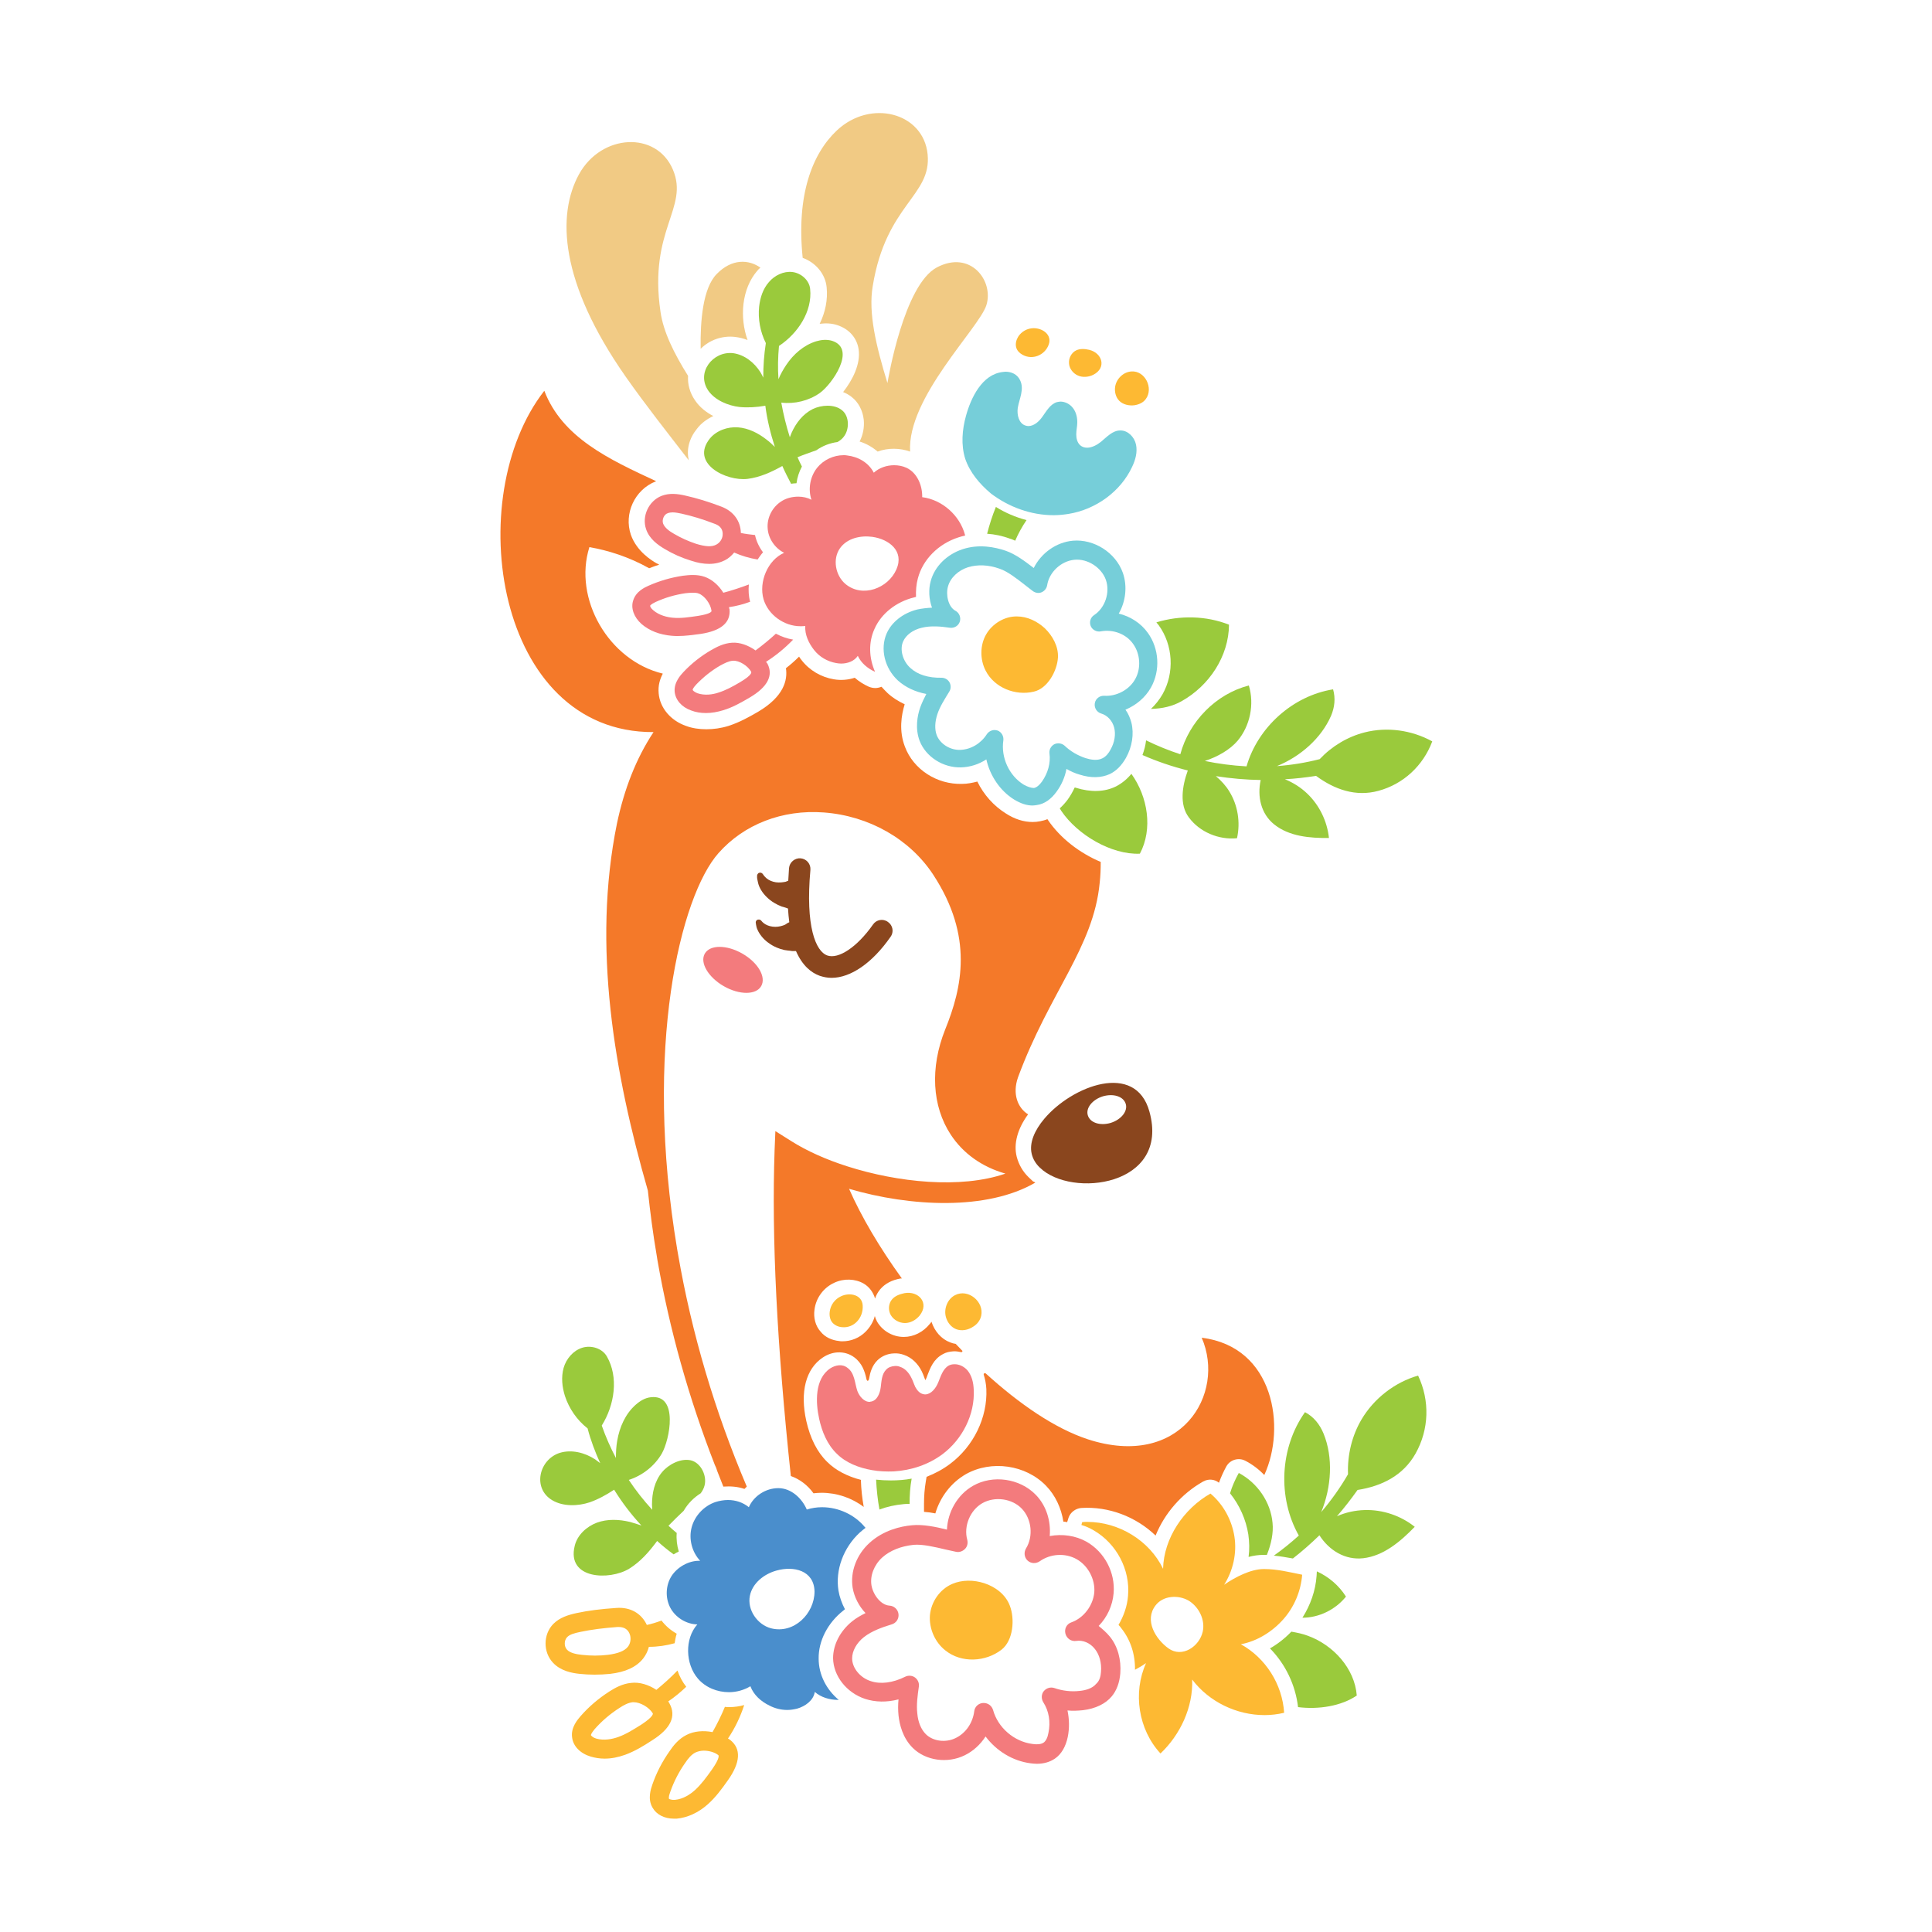 <?xml version="1.0" encoding="utf-8"?>
<svg version="1.1" id="Layer_1" xmlns="http://www.w3.org/2000/svg" xmlns:xlink="http://www.w3.org/1999/xlink" x="0px" y="0px"
	 viewBox="0 0 750 750" style="enable-background:new 0 0 750 750;" xml:space="preserve">
<style type="text/css">
	.st0{fill:#F1CA84;}
	.st1{fill:#F47929;}
	.st2{fill:#8A461E;}
	.st3{fill:#4A8ECC;}
	.st4{fill:#F37B7D;}
	.st5{fill:#9ACA3C;}
	.st6{fill:#FDB933;}
	.st7{fill:#76CED9;}
</style>
<g>
	<path class="st0" d="M267.4,178.7c-8.1-10.5-16.6-21.2-24.6-32.6c-25.5-36.5-26.7-62.7-18-78.5c8.7-15.7,30-16.8,36.4-1.8
		c6.4,15-9.5,23.3-4.8,55.2c1.1,7.8,5.2,16.1,10.7,24.9c-0.2,3.3,0.7,6.6,2.7,9.5c1.8,2.7,4.4,4.7,7.1,6.1c-2.5,1.2-4.7,2.8-6.3,4.9
		C267.5,170.2,266.4,174.6,267.4,178.7z M285.4,130.8c1.6,0.2,3.3,0.6,4.8,1.2c-1.6-4.5-2.1-9.3-1.6-13.9c0.6-5.1,2.4-9.5,5.3-12.9
		c0.4-0.5,0.8-0.9,1.3-1.3c-4.5-3.2-11.1-3.6-17,2.5c-5.3,5.4-6.4,18-6.2,29C275.4,132,280.3,130.2,285.4,130.8z M320.9,111.5
		c0.5,4.8-0.5,9.7-2.7,14.2c2.4-0.3,4.7-0.2,6.8,0.5c4.6,1.5,7.6,4.9,8.3,9.3c0.9,5.8-2.4,12.1-6,16.7c1.2,0.5,2.3,1.1,3.3,1.9
		c2.6,2,4.3,5.2,4.7,8.8c0.3,3-0.3,6-1.6,8.5c2.6,0.8,5,2.2,7,3.9c4-1.5,8.7-1.4,12.6,0c-1.2-20.9,26.7-47.8,29.6-56.8
		c3-9.4-6.1-21.6-19.2-14.7c-12.8,6.8-18.9,43.2-19.2,44.9c-4.4-14.4-7.5-27.2-5.7-37.7c5.2-31.8,22.9-34.9,21.3-51.1
		c-1.6-16.2-22.2-21.6-35.3-9.2c-9.5,9-15.7,25-13.2,49.4C316.6,101.9,320.4,106.3,320.9,111.5z"/>
	<path class="st1" d="M426.9,342.7c0.3-2.7,0.4-5.4,0.4-8.1c-8.1-3.4-15.7-9.2-20.5-16.3c-0.1-0.1-0.1-0.2-0.2-0.3
		c-0.9,0.4-1.9,0.6-2.8,0.8c-1,0.2-1.9,0.3-2.9,0.3c-3.5,0-7-1.1-10.4-3.3c-4.8-3-8.6-7.3-11.1-12.4c-1.9,0.5-3.9,0.9-5.9,0.9
		c-9.8,0.3-18.9-5.6-22.2-14.4c-2.4-6.2-1.4-12.3-0.1-16.5c-2.5-1.2-4.8-2.6-6.7-4.4c-0.8-0.8-1.6-1.6-2.3-2.4
		c-0.8,0.3-1.6,0.5-2.4,0.5c-0.9,0-1.7-0.2-2.5-0.5c-2-0.9-3.9-2.1-5.5-3.5c-2.4,0.8-5.3,1.1-8.1,0.6c-4.9-0.8-9.5-3.5-12.5-7.4
		c-0.4-0.5-0.7-0.9-1-1.4c-1.6,1.6-3.3,3.1-5.1,4.5c0.7,4.6-0.8,11-10.8,16.9c-3.6,2.1-7.2,4.1-11.5,5.5c-2.9,0.9-5.8,1.3-8.6,1.3
		c-2.8,0-5.5-0.4-7.9-1.3c-6-2.1-10.1-7-10.6-12.6c-0.3-3.1,0.5-5.6,1.6-7.7c-21.1-5.1-34.8-29.1-28.5-49.1
		c7.1,1.2,15.4,3.8,23.2,8.2c1.3-0.5,2.6-1,3.9-1.4c-0.3-0.2-0.7-0.4-1-0.5c-1.9-1.1-7.7-4.6-10-11.1c-2.8-8.2,1.5-17.5,9.6-20.7
		c0.1,0,0.1,0,0.2-0.1c-18.3-8.5-36.4-16.9-43.4-35.1c-32.3,41.4-18.9,132.8,42.4,132.5c-6.8,10.3-11.4,22.2-14.2,35.5
		c-9.7,47.6-1,97.2,12,142.5c0.9,8.4,2,16.9,3.5,25.6l0.2,1.3c4.7,27,12.2,53.7,22.3,79.6c0.4,0.8,0.7,1.5,0.9,2.3
		c0.8,2,1.6,4.1,2.4,6.1c2.8-0.2,5.6,0,8.2,0.9c0.3-0.3,0.6-0.6,0.9-0.9c-12.4-29.2-21.4-59.5-26.7-90.3l-0.3-1.7
		c-13.2-78.6,1.3-137.3,16-153.9c9.9-11.2,24.8-17,40.9-15.8c17.5,1.3,33.4,10.3,42.5,24.2c15.7,24,11.2,43.8,4.6,60.1
		c-5.9,14.8-5.1,29.7,2.2,40.8c4.8,7.3,12.1,12.5,21.2,15.1c-17.4,6-41.9,3.4-61.3-2.8c-8.2-2.6-15.8-6-21.8-9.8l-6.2-3.9l-0.3,7.3
		c-1.2,34,0.9,75.8,6.3,126.6c3.4,1.2,6.5,3.5,8.8,6.7c1-0.1,2-0.2,3.1-0.2c6,0,11.8,2,16.4,5.5c-0.6-3.4-1-6.9-1.1-10.4l0-0.1
		c-5.3-1.4-9.8-3.7-13.1-7c-3.9-3.8-6.6-9.2-8.1-15.9c-2.5-11.2-0.2-20.2,6.4-24.6c1.8-1.2,3.8-1.9,5.8-2c2.3-0.1,4.5,0.5,6.4,1.9
		c3.1,2.3,4.1,5.5,4.7,8.2c0.2,1.3,0.9,1.2,1.1,0c0.4-2.3,1.1-4.9,3.2-7c1.6-1.6,3.9-2.6,6.3-2.7c1.4-0.1,2.8,0.1,4.1,0.6
		c2.9,1,5.3,3.3,6.8,6.3c0.4,0.8,0.7,1.6,1,2.4c0.1,0.4,0.3,0.7,0.4,1.1c0.2-0.3,0.3-0.6,0.5-1l0.4-1.1c1-2.6,2.3-6.1,5.9-8
		c1.2-0.7,2.5-1,4-1.1c1-0.1,2.1,0.1,3.1,0.3c0.4,0.1,0.7-0.4,0.4-0.6c-0.8-0.8-1.6-1.7-2.5-2.6c-0.7-0.1-1.5-0.3-2.2-0.6
		c-3.4-1.3-6-4.3-7.2-8c-0.2,0.3-0.4,0.6-0.7,0.9c-2.5,3.1-6.2,5-10,5h-0.1c-4.2,0-8.2-2.3-10.3-5.9c-0.4-0.7-0.7-1.5-0.9-2.2
		c-0.6,2.3-1.9,4.4-3.6,6.1c-2.4,2.4-5.6,3.7-9,3.7c-0.4,0-0.8,0-1.2-0.1h0c-2.9-0.3-5.5-1.5-7.2-3.6c-2-2.2-2.9-5.4-2.4-8.7
		c0.6-4.5,3.5-8.4,7.6-10.3c3.8-1.8,8.2-1.6,11.5,0.3c2.2,1.3,3.7,3.4,4.4,5.8c0.4-1.3,1.1-2.5,2-3.6c1.9-2.2,4.5-3.6,8-4.2
		c0.1,0,0.3,0,0.4,0c-8.6-11.9-15.7-23.9-20.5-34.8c23.8,7,53.6,8.5,72.3-2.4c-0.2-0.1-0.4-0.3-0.6-0.4h-0.2l-1.7-1.6
		c-2.4-2.3-3.9-5-4.7-8c-1.3-5.1,0.3-10.9,4.4-16.5c-4-2.5-6.2-7.9-3.9-14.4C407.4,385.2,424.5,367.8,426.9,342.7z"/>
	<path class="st1" d="M466.5,519.3c9.5,21.9-8.2,51.2-44.3,39.4c-12.7-4.2-26.4-13.6-39.5-25.5c-0.4-0.3-1,0-0.8,0.5
		c0.5,1.6,0.9,3.5,1,5.5c0.5,11-4.9,22.2-14.1,29.1c-2.8,2.1-5.8,3.7-9.1,5l-0.3,1.8c-0.5,2.9-0.7,5.8-0.7,8.8l0,3
		c1.5,0.1,2.9,0.3,4.4,0.6c1.9-6.4,6.1-11.9,11.8-15.2c9.9-5.6,23.3-3.7,31.2,4.5c3.6,3.7,5.9,8.7,6.7,13.9c0.5,0,1,0.1,1.5,0.2
		c0-0.1,0-0.3,0.1-0.4c0.2-0.6,0.3-1,0.4-1.3c0.7-2.1,2.7-3.6,4.9-3.8c10.7-0.7,21.3,3.4,28.9,10.7c3.5-8.6,10-16.2,18.5-21
		c2-1.1,4.4-0.9,6.1,0.5c0.8-2.2,1.8-4.4,2.9-6.4c1.5-2.6,4.8-3.5,7.4-2.1c2.7,1.4,5.2,3.3,7.3,5.5
		C499.3,554.2,494.7,522.8,466.5,519.3z"/>
	<path class="st2" d="M446.2,431.5c-5.4-19.5-30-10-40.8,2.8c-3.8,4.5-5.9,9.4-4.9,13.6c0.5,2.1,1.6,3.9,3.2,5.4h0
		C415.9,465.2,454.3,460.5,446.2,431.5z M428.1,425.6c4.1-1.2,8,0,8.9,2.9c0.9,2.8-1.7,6.1-5.8,7.4c-4.1,1.2-8,0-8.9-2.9
		C421.4,430.2,424,426.9,428.1,425.6z M305.8,358.3c0.4-0.2,0.6-0.3,0.6-0.3c-0.2-1.7-0.4-3.4-0.5-5.3c-0.1,0-0.1,0-0.2-0.1
		c-0.2-0.1-0.4-0.1-0.9-0.3c-0.4-0.1-0.9-0.3-1.4-0.4c-1.8-0.7-4-1.9-5.7-3.6c-1.8-1.7-3-3.8-3.4-5.5c-0.2-0.8-0.3-1.5-0.4-2
		c0-0.5,0-0.8,0-0.8c0-0.4,0.2-0.8,0.6-1.1c0.6-0.3,1.3-0.1,1.6,0.4l0.1,0.1c0,0,0.4,0.7,1.3,1.5c0.9,0.8,2.3,1.4,3.7,1.6
		c1.4,0.2,2.8,0,3.8-0.2c0.3-0.1,0.4-0.2,0.5-0.2c0.1-0.1,0.3-0.1,0.5-0.2c0.1-1.6,0.2-3.2,0.3-4.9c0.2-2.3,2.3-4,4.5-3.8
		c2.3,0.2,4,2.2,3.8,4.5c-2,22,2.1,31.6,6.5,33.2c4.4,1.6,11.7-3.3,17.8-12c1.3-1.9,3.9-2.4,5.8-1c1.9,1.3,2.4,3.9,1,5.8
		c-7.1,10.2-15.5,15.9-22.9,15.9c-1.6,0-3.1-0.3-4.6-0.8c-3.3-1.2-6.7-3.9-9.2-9.6c-0.5,0-1,0-1.5,0c0,0-0.2,0-0.7-0.1
		c-0.2,0-0.4-0.1-0.9-0.1c-0.4-0.1-1-0.1-1.4-0.2c-1.9-0.4-4.2-1.3-6.2-2.8c-2-1.4-3.5-3.4-4.2-5c-0.4-0.8-0.5-1.5-0.6-2
		c-0.1-0.5-0.1-0.7-0.1-0.7c-0.1-0.4,0.1-0.9,0.4-1.1c0.5-0.4,1.3-0.3,1.7,0.2l0.1,0.1c0,0,0.5,0.7,1.5,1.3c1,0.6,2.4,1,3.9,1
		c1.4,0,2.8-0.4,3.7-0.8c0.2-0.1,0.3-0.2,0.5-0.3C305.4,358.5,305.6,358.4,305.8,358.3z"/>
	<path class="st3" d="M317.8,643.9c-0.1-6.9,3.5-13.9,9.6-18.7c0.2-0.2,0.4-0.3,0.6-0.5c-1.2-2.3-2.1-4.8-2.5-7.2
		c-1.3-8,1.9-16.7,8.3-22.6c0.7-0.6,1.4-1.2,2.2-1.8c-0.1-0.1-0.1-0.2-0.2-0.2c-4-4.9-10.3-7.8-16.7-7.8c-2,0-4,0.3-5.9,0.9
		c-1.9-4.4-6.1-8.3-11-8.3c0,0,0,0-0.1,0c-4.8,0-9.5,3-11.4,7.4c-2.3-1.9-5.2-2.8-8.1-2.8c-1.6,0-3.3,0.3-4.9,0.8
		c-4.4,1.5-8,5.3-9.2,9.8c-1.2,4.5,0.1,9.6,3.3,13c-0.2,0-0.4,0-0.5,0c-4.1,0-8.4,2.5-10.6,5.9c-2.3,3.6-2.5,8.5-0.5,12.3
		c2,3.8,6.2,6.4,10.5,6.5c-5,5.6-4.6,15.4,0.2,21c3,3.5,7.5,5.3,12.1,5.3c2.9,0,5.8-0.8,8.3-2.3c1.3,3.4,4.1,5.9,7.4,7.5
		c2.1,1.1,4.5,1.7,6.9,1.7c1.3,0,2.5-0.2,3.8-0.5c3.2-0.9,6.4-3.2,6.9-6.5c2.4,2.1,5.7,3.1,9.1,3.1c0.1,0,0.1,0,0.2,0
		C320.8,655.9,317.8,650.1,317.8,643.9z M299.3,632.1c-5.3-1.4-9.3-7.2-8.2-12.6c1-5,5.6-8.5,10.3-9.8c6.7-1.9,14.6-0.1,14.8,8.1
		C316.2,626.4,308.2,634.4,299.3,632.1z"/>
	<path class="st4" d="M295.5,382.8c-2,3.5-8.5,3.5-14.6,0c-6-3.5-9.3-9.1-7.3-12.6c2-3.5,8.5-3.5,14.6,0
		C294.3,373.7,297.5,379.3,295.5,382.8z M430.9,635.4c3,3.7,4.4,8.9,4,14.2c-0.3,3.6-1.4,6.6-3.3,8.9c-2.4,2.9-6.3,4.8-11.2,5.4
		c-2,0.2-4,0.3-6,0.1c0.7,3.3,0.8,6.9,0.1,10.3c-0.8,3.8-2.5,6.7-5,8.4c-1.9,1.3-4.3,2-7,2c-0.8,0-1.7-0.1-2.5-0.2
		c-6.9-0.9-13.2-4.8-17.4-10.4c-2,3.1-4.8,5.7-8.1,7.3c-6.7,3.3-15.2,2.1-20.2-2.9c-3.9-3.9-5.1-9-5.5-12.6c-0.2-2.1-0.2-4.1,0-6.2
		c-4.6,1.2-9,1.1-13-0.2c-7.2-2.4-12.3-8.9-12.4-15.8c0-5.2,2.7-10.5,7.4-14.3c1.6-1.3,3.4-2.3,5.2-3.2c-2.6-2.7-4.4-6.3-5-9.8
		c-1-6.2,1.5-12.9,6.6-17.5c5.3-4.8,11.9-6.4,16.5-6.8c4.2-0.4,9.1,0.6,13.5,1.7c0.3-6.8,4-13.5,10.1-17c7.7-4.4,18.2-2.9,24.4,3.5
		c4.1,4.2,5.9,10.2,5.4,16c4.9-0.9,10-0.2,14.3,2.2c7,4,11.2,12,10.5,20c-0.4,4.8-2.5,9.3-5.8,12.7
		C428.1,632.5,429.6,633.8,430.9,635.4z M427.4,649c0.3-3.4-0.6-6.7-2.4-8.9c-1.8-2.3-4.6-3.5-7.2-3.1c-1.9,0.3-3.7-0.9-4.2-2.8
		c-0.5-1.9,0.5-3.8,2.3-4.4c4.8-1.7,8.4-6.5,8.9-11.6c0.4-5.1-2.4-10.4-6.8-12.9c-4.4-2.5-10.2-2.2-14.4,0.8c-1.5,1-3.4,0.9-4.7-0.3
		c-1.3-1.2-1.5-3.2-0.6-4.7c2.9-4.7,2.2-11.4-1.6-15.4c-3.8-4-10.5-4.9-15.3-2.2c-4.8,2.7-7.4,9-5.9,14.3c0.3,1.3,0,2.6-0.9,3.5
		c-0.9,0.9-2.2,1.4-3.5,1.1c-1.3-0.3-2.6-0.6-4.1-0.9c-4.2-1-8.9-2.1-12.3-1.8c-4.9,0.5-9.2,2.2-12.2,4.9c-3.2,2.9-4.8,7.1-4.2,10.8
		c0.6,3.6,3.6,7.7,7,7.9c1.8,0.1,3.3,1.5,3.5,3.3c0.2,1.8-0.9,3.5-2.7,4c-3.6,1.1-7.6,2.5-10.7,4.9c-2.9,2.3-4.6,5.4-4.6,8.3
		c0,3.7,3.1,7.5,7.2,8.8c3.8,1.3,8.6,0.7,13.4-1.7c1.2-0.6,2.7-0.5,3.8,0.3c1.1,0.8,1.7,2.2,1.5,3.5c-0.5,3.5-1,7.1-0.6,10.5
		c0.3,3.4,1.5,6.2,3.3,8c2.8,2.8,7.8,3.4,11.6,1.5c3.9-1.9,6.6-5.8,7.2-10.4c0.2-1.8,1.7-3.1,3.4-3.2c0.1,0,0.2,0,0.3,0
		c1.7,0,3.1,1.1,3.6,2.7c1.9,6.9,8.2,12.3,15.3,13.2c1.9,0.3,3.4,0.1,4.3-0.5c0.9-0.6,1.6-2,1.9-3.8c0.9-4.2,0.2-8.5-2-11.9
		c-0.8-1.3-0.8-3.1,0.2-4.3c1-1.2,2.6-1.7,4.1-1.2c3.2,1.1,6.6,1.5,9.9,1.1c2.1-0.2,4.8-0.9,6.3-2.7
		C427,652.4,427.3,650.4,427.4,649z M368.3,530.1c-2.3,1.3-3.1,4.2-4.1,6.6c-0.9,2.2-2.7,4.5-4.9,4.6c-0.3,0-0.6,0-0.9-0.1
		c-1.4-0.3-2.4-1.5-3.1-2.8c-0.6-1.3-1-2.7-1.7-3.9c-0.9-1.7-2.3-3.3-4.2-3.9c-0.7-0.3-1.5-0.4-2.2-0.3c-1.2,0.1-2.4,0.5-3.2,1.4
		c-1.7,1.7-1.8,4.4-2.1,6.8c-0.3,2.4-1.4,5.2-3.8,5.6c-0.1,0-0.3,0-0.4,0.1c-2.2,0.1-4.1-2.1-4.9-4.3c-1-3-1-6.9-3.8-8.9
		c-1-0.8-2.2-1.1-3.3-1c-1.2,0.1-2.3,0.5-3.4,1.2c-6.1,4.1-5.7,13.3-4.3,19.6c1.1,5,3.1,9.9,6.8,13.5c3.6,3.6,8.6,5.5,13.7,6.4
		c2.8,0.5,5.6,0.6,8.4,0.5c6.8-0.4,13.5-2.6,19-6.7c7.7-5.8,12.6-15.4,12.1-25c-0.1-2.7-0.7-5.4-2.4-7.5c-1.3-1.5-3.3-2.5-5.2-2.4
		C369.6,529.6,368.9,529.8,368.3,530.1z M258,213.1c-2.5-1.5-5.9-3.8-7.2-7.7c-1.7-5,1-10.9,6-12.9c3.1-1.2,6.3-0.8,9.3-0.1
		c4.4,1,8.8,2.3,14,4.3c4.7,1.8,7.4,5.6,7.5,10.2c1.8,0.4,3.7,0.6,5.5,0.8c0.5,2.4,1.6,4.7,3.1,6.7c-0.8,0.9-1.4,1.8-2.1,2.8
		c-3.1-0.5-6.2-1.4-9.1-2.7c-1,1.2-2.2,2.3-3.6,3c-1.8,0.9-3.8,1.4-6.1,1.4c-2.2,0-4.6-0.4-7.2-1.3C264.5,216.5,261.2,215,258,213.1
		z M257.4,203.2c0.6,1.7,2.6,3.1,4.2,4c2.7,1.6,5.6,2.9,8.6,3.9c3.6,1.1,6.1,1.3,7.9,0.3c1.3-0.7,2.2-2,2.4-3.4
		c0.3-2.2-0.7-3.8-2.9-4.6c-4.9-1.9-9-3.1-13-4h0c-1.1-0.2-2.3-0.5-3.5-0.5c-0.6,0-1.3,0.1-1.8,0.3
		C257.8,199.6,256.9,201.7,257.4,203.2z M297.4,256.9c0.1,0.2,0.3,0.5,0.5,0.7c2.4,4.6,0.1,9.1-6.9,13.2c-3.4,2-6.6,3.8-10.2,4.9
		c-2.3,0.7-4.5,1.1-6.7,1.1c-2.1,0-4-0.3-5.8-1c-3.7-1.3-6.1-4.1-6.4-7.3c-0.3-3.7,2.4-6.5,3.4-7.6c3.2-3.4,6.9-6.3,10.9-8.6
		c2.1-1.2,4.8-2.6,8-2.8c3-0.2,6.3,1,9.1,3c2.7-2,5.4-4.2,7.9-6.5c2.1,1.1,4.3,1.9,6.7,2.3C304.7,251.6,301.2,254.5,297.4,256.9z
		 M291.6,260.8c-1.2-2.3-4.7-4.5-7.1-4.3c-1.6,0.1-3.3,1-4.8,1.8c-3.5,2-6.6,4.5-9.4,7.4c-1.4,1.5-1.4,2-1.4,2.1
		c0,0.2,0.6,0.8,1.8,1.3c2.9,1,6,0.5,8.1-0.2c2.9-0.9,5.7-2.4,8.7-4.2C292,262,291.7,261,291.6,260.8z M271.9,246.1
		c-3,0.4-5.9,0.8-8.7,0.8c-0.8,0-1.7,0-2.5-0.1c-4.7-0.4-8.7-2-11.7-4.6c-2.9-2.6-4.2-6.1-3.2-9.1c1.1-3.6,4.6-5.1,5.9-5.7
		c4.3-1.9,8.7-3.2,13.4-3.9c2.4-0.3,5.5-0.6,8.4,0.4c2.9,1,5.5,3.3,7.3,6.2c3.4-0.9,6.7-2,9.9-3.2c-0.2,2.2-0.1,4.5,0.5,6.7
		c-2.7,1-5.4,1.7-8.2,2.1c0,0.3,0.1,0.6,0.2,0.8C283.7,241.7,279.9,244.9,271.9,246.1z M270.9,239.1c5.2-0.8,5.4-1.8,5.3-2
		c-0.3-2.6-2.7-5.9-5-6.7c-0.7-0.3-1.6-0.3-2.4-0.3c-0.9,0-1.9,0.1-2.8,0.2c-4,0.6-7.8,1.7-11.5,3.4c-1.9,0.9-2.1,1.4-2.1,1.4
		c-0.1,0.2,0.2,1,1.2,1.8c2.3,2,5.4,2.7,7.6,2.9C264.3,240.1,267.4,239.6,270.9,239.1z M339.7,260.8c-2.9-1.3-5.4-3.4-6.7-6.2
		c-1.4,2.1-4,3-6.5,3c-0.6,0-1.3-0.1-1.9-0.2c-3.4-0.6-6.5-2.4-8.6-5.1c-2.1-2.7-3.6-5.9-3.4-9.3c-0.6,0.1-1.3,0.1-1.9,0.1
		c-6.3,0-12.5-4.4-14.3-10.5c-1.9-6.7,1.6-15.2,8-18c-3.6-1.8-6.2-5.6-6.4-9.6c-0.3-4,1.8-8.1,5.2-10.3c1.9-1.3,4.3-1.9,6.7-1.9
		c1.8,0,3.6,0.4,5.1,1.2c-1.4-4.2-0.5-9,2.2-12.4c2.5-3.1,6.4-4.9,10.3-4.9c0.4,0,0.9,0,1.3,0.1c4.4,0.5,8.4,2.8,10.4,6.7
		c2.1-1.9,5-2.9,7.9-2.9c1.6,0,3.3,0.3,4.8,1c4.1,1.9,6.2,6.8,6.1,11.4c7.8,1,14.6,7.1,16.6,14.6c0,0.1,0,0.2,0.1,0.3
		c-0.9,0.2-1.7,0.4-2.6,0.7c-7.8,2.5-13.9,8.6-15.8,16c-0.6,2.2-0.8,4.7-0.7,7.1c-0.2,0.1-0.5,0.1-0.7,0.2
		c-7,1.7-12.8,6.3-15.4,12.2C337.1,249.3,337.3,255.4,339.7,260.8z M326.1,212.8c-3,4.2-1.8,10.6,2.1,13.9
		c6.6,5.5,16.6,1.7,19.8-5.7c3.1-7.1-2.9-11.7-9.4-12.6C334.1,207.8,328.9,208.9,326.1,212.8z"/>
	<path class="st5" d="M231,566.5c0.7,0.5,1.3,1,2,1.5c-2-4.4-3.7-8.9-4.9-13.5c-4.1-3.2-7.2-7.7-8.8-12.6c-1.1-3.5-1.5-7.3-0.5-10.9
		c1-3.5,3.7-6.7,7.2-7.8c3.5-1.1,7.8,0.2,9.6,3.4c4.6,8,3,18.8-2,26.8c1.5,4.3,3.4,8.6,5.5,12.6c0-2.2,0.1-4.5,0.5-6.7
		c0.9-5.3,3.2-10.5,7.2-14c1.7-1.5,3.7-2.7,5.9-2.9c10.8-1.2,7.3,16.5,4.2,21.9c-2.8,4.8-7.5,8.5-12.8,10.2c2.7,4.1,5.8,8,9.1,11.6
		c0-0.7-0.1-1.3-0.1-2c0-4.5,1-9.1,3.9-12.6c2.5-3,7.2-5.5,11.2-4.6c4,1,6.3,6.1,5.3,9.8c-0.3,1.1-0.8,2.1-1.5,3
		c-2.7,1.7-5,4-6.6,6.8c-2,1.9-4,3.8-5.9,5.8c1.1,1,2.1,1.9,3.2,2.8c-0.2,2.4,0.1,4.9,0.8,7.2c-0.7,0.3-1.3,0.7-2,1.1
		c-2.2-1.6-4.3-3.3-6.4-5.2c-3.1,4.2-6.5,8.1-10.9,10.8c-7.6,4.6-24.3,4.1-21.1-8.9c1-4.2,4.6-7.5,8.6-9c4.1-1.5,8.6-1.3,12.8-0.3
		c1.5,0.4,3,0.9,4.5,1.4c-4-4.3-7.5-8.9-10.6-13.9c-3,2-6.3,3.8-9.5,4.9c-4.5,1.5-10.3,1.7-14.5-0.8c-7.8-4.6-5.2-15.8,2.9-18.4
		C221.9,562.6,227,563.9,231,566.5z M340.1,574.4c0.2,3.9,0.6,7.8,1.3,11.6c2.9-1.1,6.1-1.8,9.4-2.1c0.8-0.1,1.5-0.1,2.3-0.1
		c0-3.3,0.2-6.5,0.8-9.8c-2.6,0.5-5.3,0.7-8.1,0.7C343.9,574.7,342,574.6,340.1,574.4z M528.5,551.1c-3.7,6.3-5.5,13.8-5.2,21.2
		c-3,5.2-6.5,10.1-10.4,14.7c4-9.8,4.7-21.2,0.9-30.5c-1.5-3.6-3.8-6.5-7.2-8.3c-9.8,13.8-10.7,33.2-2.4,47.9
		c-3.1,2.8-6.3,5.4-9.7,7.8c2.5,0.2,5,0.7,7.4,1.1c3.6-2.8,7-5.8,10.3-9c3.8,5.9,10,9.7,17,8.9c7.9-0.9,14.5-6.5,20-12.2
		c-5.4-4.3-12.4-6.7-19.4-6.5c-3.7,0.1-7.4,0.9-10.8,2.4c2.9-3.3,5.5-6.7,8-10.2c9.5-1.5,17.7-5.6,22.5-14.1
		c5.3-9.4,5.6-20.6,1-30.3C541.5,536.6,533.4,542.8,528.5,551.1z M490.5,603.6l0.3,0c0.4,0,0.7,0,1,0c1.7-4.2,2.6-8.6,2.2-12.4
		c-0.7-8.1-5.9-15.6-13.1-19.4c-1.4,2.5-2.6,5.2-3.4,7.9c3.7,4.6,6.2,10.2,7.1,16c0.4,2.9,0.5,5.8,0.1,8.7
		C486.6,603.9,488.5,603.6,490.5,603.6z M522.5,619.8c-2.7-4.3-6.7-7.7-11.3-9.8l-0.1,1.7c-0.4,5.8-2.4,11.4-5.5,16.3
		C512,628,518.4,624.9,522.5,619.8z M507.7,635c-2.1-0.8-4.2-1.2-6.4-1.6c-2.5,2.6-5.3,4.8-8.3,6.5c6,6.1,9.9,14.2,10.9,22.8
		c8,1,16.8-0.4,22.8-4.5C525.9,647.7,517.6,638.6,507.7,635z M290.2,185.9c4.8-0.6,9.2-2.6,13.5-5c1,2.3,2.2,4.6,3.4,6.9
		c0.7-0.1,1.4-0.2,2.1-0.2c0.3-2.3,1-4.4,2.1-6.5c-0.6-1.2-1.2-2.4-1.7-3.6c2.4-1,4.8-1.8,7.3-2.7c2.4-1.7,5.2-2.8,8.2-3.2
		c0.9-0.5,1.8-1.2,2.4-2c2.3-2.8,2.3-8.1-0.7-10.4c-3-2.4-8-2-11.3-0.4c-3.8,1.9-6.5,5.4-8.2,9.2c-0.3,0.6-0.4,1.2-0.7,1.7
		c-1.4-4.4-2.5-8.9-3.3-13.4c5.2,0.6,10.6-0.7,14.9-3.7c4.7-3.3,14.5-17.2,4.8-20.3c-2-0.6-4.2-0.4-6.2,0.2c-4.8,1.5-8.8,5-11.6,9.2
		c-1.2,1.8-2.2,3.6-3,5.5c-0.3-4.3-0.2-8.6,0.2-12.9c7.4-4.9,13-13.5,12.1-22.1c-0.3-3.4-3.5-6.2-6.9-6.6c-3.4-0.4-6.9,1.3-9.1,3.9
		c-2.3,2.6-3.4,6-3.8,9.5c-0.5,4.8,0.4,9.8,2.6,14.2c-0.7,4.4-1,8.9-1,13.4c-0.3-0.7-0.7-1.4-1.1-2.1c-2.4-3.8-6.2-6.8-10.6-7.4
		c-7.9-0.9-14.5,7.6-9.6,14.6c2.6,3.7,7.7,5.8,12.1,6.3c3.2,0.3,6.7,0.1,10-0.5c0.7,5.4,2,10.8,3.7,16c-1-1-2.1-2-3.3-2.9
		c-3.2-2.5-7-4.4-11-4.7c-4-0.3-8.3,1.2-10.9,4.3C267.8,179.9,281.9,186.9,290.2,185.9z M394.1,209.9c1.2-2.8,2.7-5.5,4.4-8
		c-4.2-1.1-8.2-2.8-11.9-5.1c-1.4,3.4-2.5,6.9-3.4,10.4c2.9,0.2,5.9,0.8,8.8,1.9C392.8,209.3,393.4,209.6,394.1,209.9z M529.8,284.3
		c-6.7,1.7-12.8,5.4-17.5,10.4c-5.5,1.4-11,2.3-16.6,2.7c9.1-3.7,17.2-10.8,21-19.5c1.4-3.3,1.8-6.8,0.8-10.3
		c-15.6,2.5-29.2,14.7-33.6,29.9c-5.5-0.3-10.9-1-16.2-2.1c5-1.6,9.8-4.4,12.7-7.8c4.9-5.8,6.6-14.2,4.4-21.5
		c-12.8,3.3-23.2,14-26.6,26.7c-4.6-1.5-9-3.3-13.3-5.4c-0.2,1.9-0.7,3.8-1.4,5.7c5.7,2.5,11.6,4.5,17.6,6
		c-2.2,6.1-3.3,13.3,0.4,18.2c4.2,5.7,11.6,8.8,18.7,8.1c1.4-6.2,0.3-12.9-3-18.2c-1.4-2.3-3.2-4.2-5.2-5.9
		c5.8,0.9,11.6,1.4,17.4,1.5c-1.4,6.4,0.1,13.1,5.2,17.2c5.8,4.7,13.9,5.4,21.3,5.3c-0.7-6.5-3.7-12.7-8.4-17.2
		c-2.5-2.4-5.5-4.3-8.7-5.6c4.1-0.2,8.1-0.7,12.1-1.3c7.2,5.3,15.4,8.2,24.2,5.8c9.7-2.6,17.4-9.8,20.9-19.2
		C548,283.4,538.5,282.1,529.8,284.3z M448.9,241.6c0.3,0.4,0.6,0.7,0.9,1.1c5.6,7.7,6.2,18.5,1.5,26.8c-1.2,2.1-2.8,4.1-4.5,5.7
		c4.3-0.1,8.4-1,11.9-3c10.7-6,18.3-17.4,18.4-29.7C468.2,239,458.1,238.8,448.9,241.6z M439.2,300.4c-1.7,2.1-3.7,3.7-6,4.9
		c-4.5,2.2-9.8,2.3-15.6,0.5c-0.1,0-0.2-0.1-0.4-0.1c-0.8,1.7-1.7,3.3-2.8,4.8c-0.9,1.2-1.9,2.3-3,3.3c0.2,0.3,0.4,0.7,0.6,1
		c6.2,9.2,19.4,17.1,30.5,16.6C447.6,321.8,445.6,309.3,439.2,300.4z"/>
	<path class="st6" d="M230.8,650.1c2,0,4-0.1,6-0.3c6.1-0.7,10.3-2.7,12.9-6c1-1.3,1.8-2.9,2.2-4.5c3.4,0,6.8-0.5,10-1.4
		c0.2-1.2,0.4-2.5,0.8-3.7c-2.3-1.3-4.3-3-5.9-5.1c-1.9,0.7-3.8,1.3-5.7,1.7c-2.1-4.5-6.4-7-11.8-6.6c-5.9,0.4-10.9,1-15.5,2
		c-3.2,0.7-6.5,1.7-9,4.2c-4,4.1-4,11-0.1,15.1c3,3.2,7.4,4,10.4,4.3C227,650,228.9,650.1,230.8,650.1z M220.1,635.6
		c1-1.1,2.8-1.6,5.2-2.1h0c4.3-0.9,8.9-1.5,14.4-1.9c0.2,0,0.3,0,0.5,0c2.3,0,3.8,1.1,4.4,3.2c0.4,1.5,0.1,3.2-0.8,4.4
		c-1.3,1.7-3.9,2.7-7.8,3.2c-3.3,0.4-6.7,0.4-10.1,0c-1.9-0.2-4.5-0.6-5.8-2C218.9,639.1,219,636.8,220.1,635.6z M283.1,662.7
		c-0.6,0-1.1,0-1.7-0.1c-1.4,3.4-3,6.6-4.8,9.8c-3.5-0.7-7.2-0.4-10.1,1.1c-3,1.5-5.1,4.1-6.5,6.2c-2.9,4.1-5.2,8.5-6.8,13.2
		c-0.5,1.5-1.9,5.4,0.1,8.8c1.5,2.7,4.6,4.3,8.3,4.3c0.4,0,0.7,0,1.1,0c4.2-0.4,8.4-2.3,12.1-5.6c3-2.7,5.3-5.8,7.7-9.2
		c5-7,5.3-12.4,0.9-15.8c-0.2-0.2-0.5-0.3-0.8-0.5c2.7-4,4.8-8.4,6.3-13C287.1,662.4,285.1,662.7,283.1,662.7z M276.4,686.9
		c-2.2,3.1-4.2,5.8-6.6,8c-1.8,1.6-4.5,3.5-7.8,3.8c-1.3,0.1-2.2-0.3-2.3-0.4c0-0.1-0.3-0.6,0.5-2.7c1.4-4,3.4-7.9,5.9-11.4
		c1-1.5,2.3-3.1,3.9-3.9c0.9-0.4,2-0.7,3.2-0.7c2,0,4.2,0.6,5.6,1.7C279,681.4,279.6,682.3,276.4,686.9z M259.9,661.3
		c-0.1-0.3-0.3-0.5-0.5-0.8c2.5-1.7,4.8-3.6,7-5.7c-1.5-1.9-2.6-4-3.4-6.3c-2.6,2.7-5.4,5.2-8.2,7.5c-3-2-6.6-3.1-9.8-2.7
		c-3.3,0.3-6.2,1.9-8.4,3.3c-4.2,2.7-8,5.9-11.3,9.7c-1,1.2-3.8,4.3-3.2,8.2c0.4,3.4,3.2,6.2,7.2,7.4c1.7,0.5,3.5,0.8,5.4,0.8
		c2.6,0,5.2-0.5,8-1.5c3.8-1.4,7.1-3.4,10.6-5.7C260.4,671,262.6,666.2,259.9,661.3z M249.1,669.4c-3.2,2-6,3.8-9.1,4.9
		c-2.2,0.8-5.5,1.5-8.6,0.6c-1.3-0.4-1.9-1.1-2-1.3c0-0.1,0-0.6,1.4-2.3c2.8-3.2,6.1-6,9.7-8.3c1.5-1,3.3-2,5.1-2.2h0
		c0.1,0,0.3,0,0.4,0c2.6,0,6,2,7.4,4.3C253.5,665.2,253.8,666.3,249.1,669.4z M326.8,515.2L326.8,515.2c-1.3-0.1-2.7-0.7-3.6-1.7
		c-1-1.1-1.3-2.8-1.1-4.3c0.3-2.6,2-4.9,4.4-6c3.4-1.6,8.2-0.6,8.4,3.6C335.2,511.6,331.5,515.7,326.8,515.2z M357,510.7
		c-1.4,1.7-3.5,2.9-5.7,2.9c-2.2,0-4.4-1.2-5.5-3.1c-1.1-1.9-0.9-4.5,0.5-6.1c1.2-1.4,3-2,4.8-2.4C356.6,501,360.9,505.8,357,510.7z
		 M380.9,510.8c-0.4,1.8-1.6,3.3-3.1,4.2c-1.9,1.3-4.4,1.8-6.6,1c-2-0.8-3.4-2.6-4-4.7c-0.9-3.2,0.6-7,3.5-8.5
		C375.8,500.1,382.1,505.3,380.9,510.8z M481.7,638.3c6.3-1.2,12.1-4.8,16.4-9.6c4.3-4.8,6.9-11,7.4-17.4c-5-1-9.7-2.2-14.7-2.2
		c-0.1,0-0.2,0-0.2,0c-5.1,0-11.2,3.2-15.4,6.1c3.5-5.5,5-12.3,4-18.7c-1-6.4-4.3-12.5-9.3-16.7c-10.4,5.9-18.1,17.3-18.4,29.2
		c-5.3-11-17.2-18.2-29.4-18.2c-0.7,0-1.3,0-2,0.1c-0.1,0.4-0.2,0.7-0.3,1.1c1.7,0.5,3.3,1.2,4.8,2.1c8.8,5.1,14.2,15.2,13.3,25.4
		c-0.3,4-1.7,7.9-3.7,11.3c0.4,0.4,0.8,0.8,1.1,1.3c3.5,4.4,5.4,10,5.3,16.1c1.5-0.8,2.9-1.6,4.3-2.6c-5.2,11.5-3,25.8,5.6,35.1
		c7.7-7.3,12.7-18,12.3-28.7c6.6,8.7,17.3,13.8,28.1,13.8c2.5,0,5.1-0.3,7.6-0.9C497.8,653.8,491.3,643.6,481.7,638.3z M466.9,633.4
		c-1.3,5.8-8,10.3-13.3,6.5c-5-3.6-9.5-10.9-5-16.7c2.9-3.8,8.8-4.2,12.9-1.8C465.5,623.9,467.9,628.9,466.9,633.4z M392,623.3
		c2,5.1,1.4,13.5-3.2,17.1c-6.2,4.8-15.6,5.3-21.8,0.3c-4.1-3.2-6.4-8.6-6-13.7c0.5-5.2,3.8-10,8.6-12.1c3.9-1.7,8.5-1.6,12.5-0.3
		C386.4,616,390.4,619,392,623.3z M394.5,134.9c-0.4-1.4,0-2.9,0.7-4.1c1.3-2.1,3.6-3.4,6.1-3.4c3.5,0,7.2,2.6,5.8,6.4
		c-1.5,4.1-6.3,6.1-10.2,3.9C395.8,137.1,394.8,136.1,394.5,134.9z M415,141.1c-0.2-2,0.9-4.2,2.8-5.1c1.5-0.7,3.3-0.6,5-0.2
		c5.1,1.2,6.9,7,1.6,9.7c-1.8,0.9-4.1,1.1-5.9,0.3C416.6,145,415.1,143.1,415,141.1z M432.9,150.1c0.5-3.1,3.2-5.7,6.3-5.9
		c5.3-0.4,8.7,6.5,5.6,10.7c-1,1.4-2.6,2.1-4.3,2.4c-2.1,0.3-4.5-0.2-6-1.7C433.1,154.2,432.6,152,432.9,150.1z M382.6,260.3
		c-2.2-4.3-2.2-9.8,0.2-14c2.4-4.2,7.2-7.1,12-7c4,0,7.9,1.9,10.8,4.6c3,2.9,5.3,7,5.1,11.3c-0.3,5.2-4,12.1-9.4,13.3
		C394.2,270.2,386,267,382.6,260.3z"/>
	<path class="st7" d="M410.1,307.4c2-2.7,3.3-5.7,3.9-8.9c1.6,0.9,3.3,1.7,5.1,2.2c4.4,1.4,8.4,1.3,11.7-0.2
		c2.5-1.2,4.6-3.3,6.3-6.3c2.4-4.3,3.2-9.3,2.1-13.7c-0.5-1.8-1.2-3.5-2.3-5c4.1-1.7,7.7-4.7,9.9-8.6c3.7-6.6,3.2-15.1-1.2-21.2
		c-2.7-3.8-6.8-6.4-11.3-7.5c2.7-4.7,3.4-10.6,1.6-15.8c-2.8-7.9-11.2-13.2-19.4-12.5c-6.5,0.6-12.3,4.8-15.2,10.6
		c-3.4-2.6-7.1-5.4-10.9-6.7c-4.1-1.4-10.3-2.7-16.7-0.6c-6.1,2-10.9,6.7-12.4,12.4c-0.9,3.2-0.7,7,0.5,10.3
		c-1.9,0.1-3.8,0.3-5.7,0.7c-5.5,1.4-9.9,4.8-11.9,9.3c-2.6,6-0.8,13.5,4.4,18.3c2.9,2.6,6.7,4.4,11,5.2c-0.9,1.7-1.7,3.4-2.4,5.3
		c-1.1,3.2-2,8.1-0.2,12.9c2.4,6.2,9.1,10.5,16.1,10.3c3.5-0.1,6.9-1.2,9.8-3.1c1.4,6.3,5.3,12.2,10.8,15.6c2.5,1.5,4.8,2.3,7.1,2.3
		c0.6,0,1.2-0.1,1.8-0.2C405.4,312.1,408,310.3,410.1,307.4z M397.4,304.6c-5.7-3.5-8.9-10.6-7.9-17.2c0.2-1.6-0.7-3.2-2.2-3.8
		c-0.4-0.1-0.8-0.2-1.2-0.2c-1.2,0-2.3,0.6-3,1.6c-2.3,3.6-6.1,5.9-10.2,6.1c-4,0.2-8-2.3-9.3-5.8c-0.8-2.2-0.7-5.1,0.3-8.1
		c1-3,2.9-5.9,4.6-8.7c0.7-1.1,0.7-2.5,0.1-3.6c-0.6-1.1-1.8-1.8-3.1-1.8c-5.1,0.1-9.3-1.2-12.1-3.8c-3-2.7-4.2-7.2-2.8-10.3
		c1.1-2.5,3.8-4.5,7.2-5.3c3.6-0.9,7.6-0.5,11,0c1.7,0.2,3.3-0.8,3.8-2.4c0.5-1.6-0.2-3.4-1.7-4.2c-2.8-1.5-3.8-6.2-2.9-9.4
		c0.9-3.4,4-6.3,7.8-7.5c3.6-1.1,7.9-1,12.3,0.6c3,1,6.6,3.8,9.8,6.3c1.1,0.8,2.1,1.7,3.1,2.4c1,0.7,2.3,0.9,3.4,0.4
		c1.1-0.5,1.9-1.5,2.1-2.7c0.8-5.1,5.4-9.4,10.6-9.9c5.1-0.5,10.5,3,12.2,7.8c1.7,4.9-0.3,10.9-4.6,13.7c-1.4,0.9-1.9,2.7-1.3,4.2
		c0.6,1.5,2.3,2.4,3.9,2.1c4.8-0.9,9.9,1,12.6,4.9c2.8,3.9,3.1,9.5,0.8,13.6c-2.3,4.2-7.3,6.8-12,6.5c-1.8-0.1-3.4,1.1-3.7,2.9
		c-0.3,1.8,0.8,3.5,2.5,4c2.4,0.7,4.3,2.8,5,5.4c0.7,2.6,0.2,5.8-1.4,8.6c-0.6,1.2-1.7,2.7-3.2,3.4c-2,1-4.6,0.5-6.5-0.1
		c-3-1-5.8-2.6-8.1-4.8c-1.1-1-2.7-1.2-4-0.6c-1.3,0.7-2.1,2.1-1.9,3.6c0.5,3.7-0.6,7.6-2.9,10.9c-1,1.4-2.1,2.3-3.1,2.5
		C400.4,305.9,399,305.5,397.4,304.6z M374.7,178.1c-1.7-5.4-1.2-11.3,0.3-16.7c1.9-6.9,6.2-16.1,14.3-17c0.3,0,0.7-0.1,1-0.1
		c2.4,0,4.6,1,5.7,3.3c1.7,3.5-0.3,7.2-0.9,10.7c-0.4,2.7,0.4,6.1,3,6.9c0.4,0.1,0.7,0.2,1.1,0.2c2.2,0,4.2-1.8,5.5-3.7
		c1.6-2.2,3-4.8,5.6-5.6c0.5-0.1,1-0.2,1.4-0.2c1.6,0,3.3,0.8,4.4,2c1.5,1.6,2.1,3.8,2.1,6c0,1.6-0.4,3.1-0.4,4.7
		c0,1.6,0.4,3.3,1.6,4.3c0.7,0.6,1.6,0.9,2.6,0.9c1.9,0,3.9-1.1,5.4-2.3c2.3-1.9,4.5-4.4,7.5-4.4c0,0,0,0,0.1,0c2.9,0,5.4,2.6,6,5.5
		c0.6,2.9-0.2,5.9-1.5,8.6c-4.5,9.7-14.2,16.6-24.7,18.3c-1.9,0.3-3.9,0.5-5.8,0.5c-8.7,0-17.3-3.1-24.3-8.4
		C380.3,187.9,376.5,183.4,374.7,178.1z"/>
</g>
</svg>
